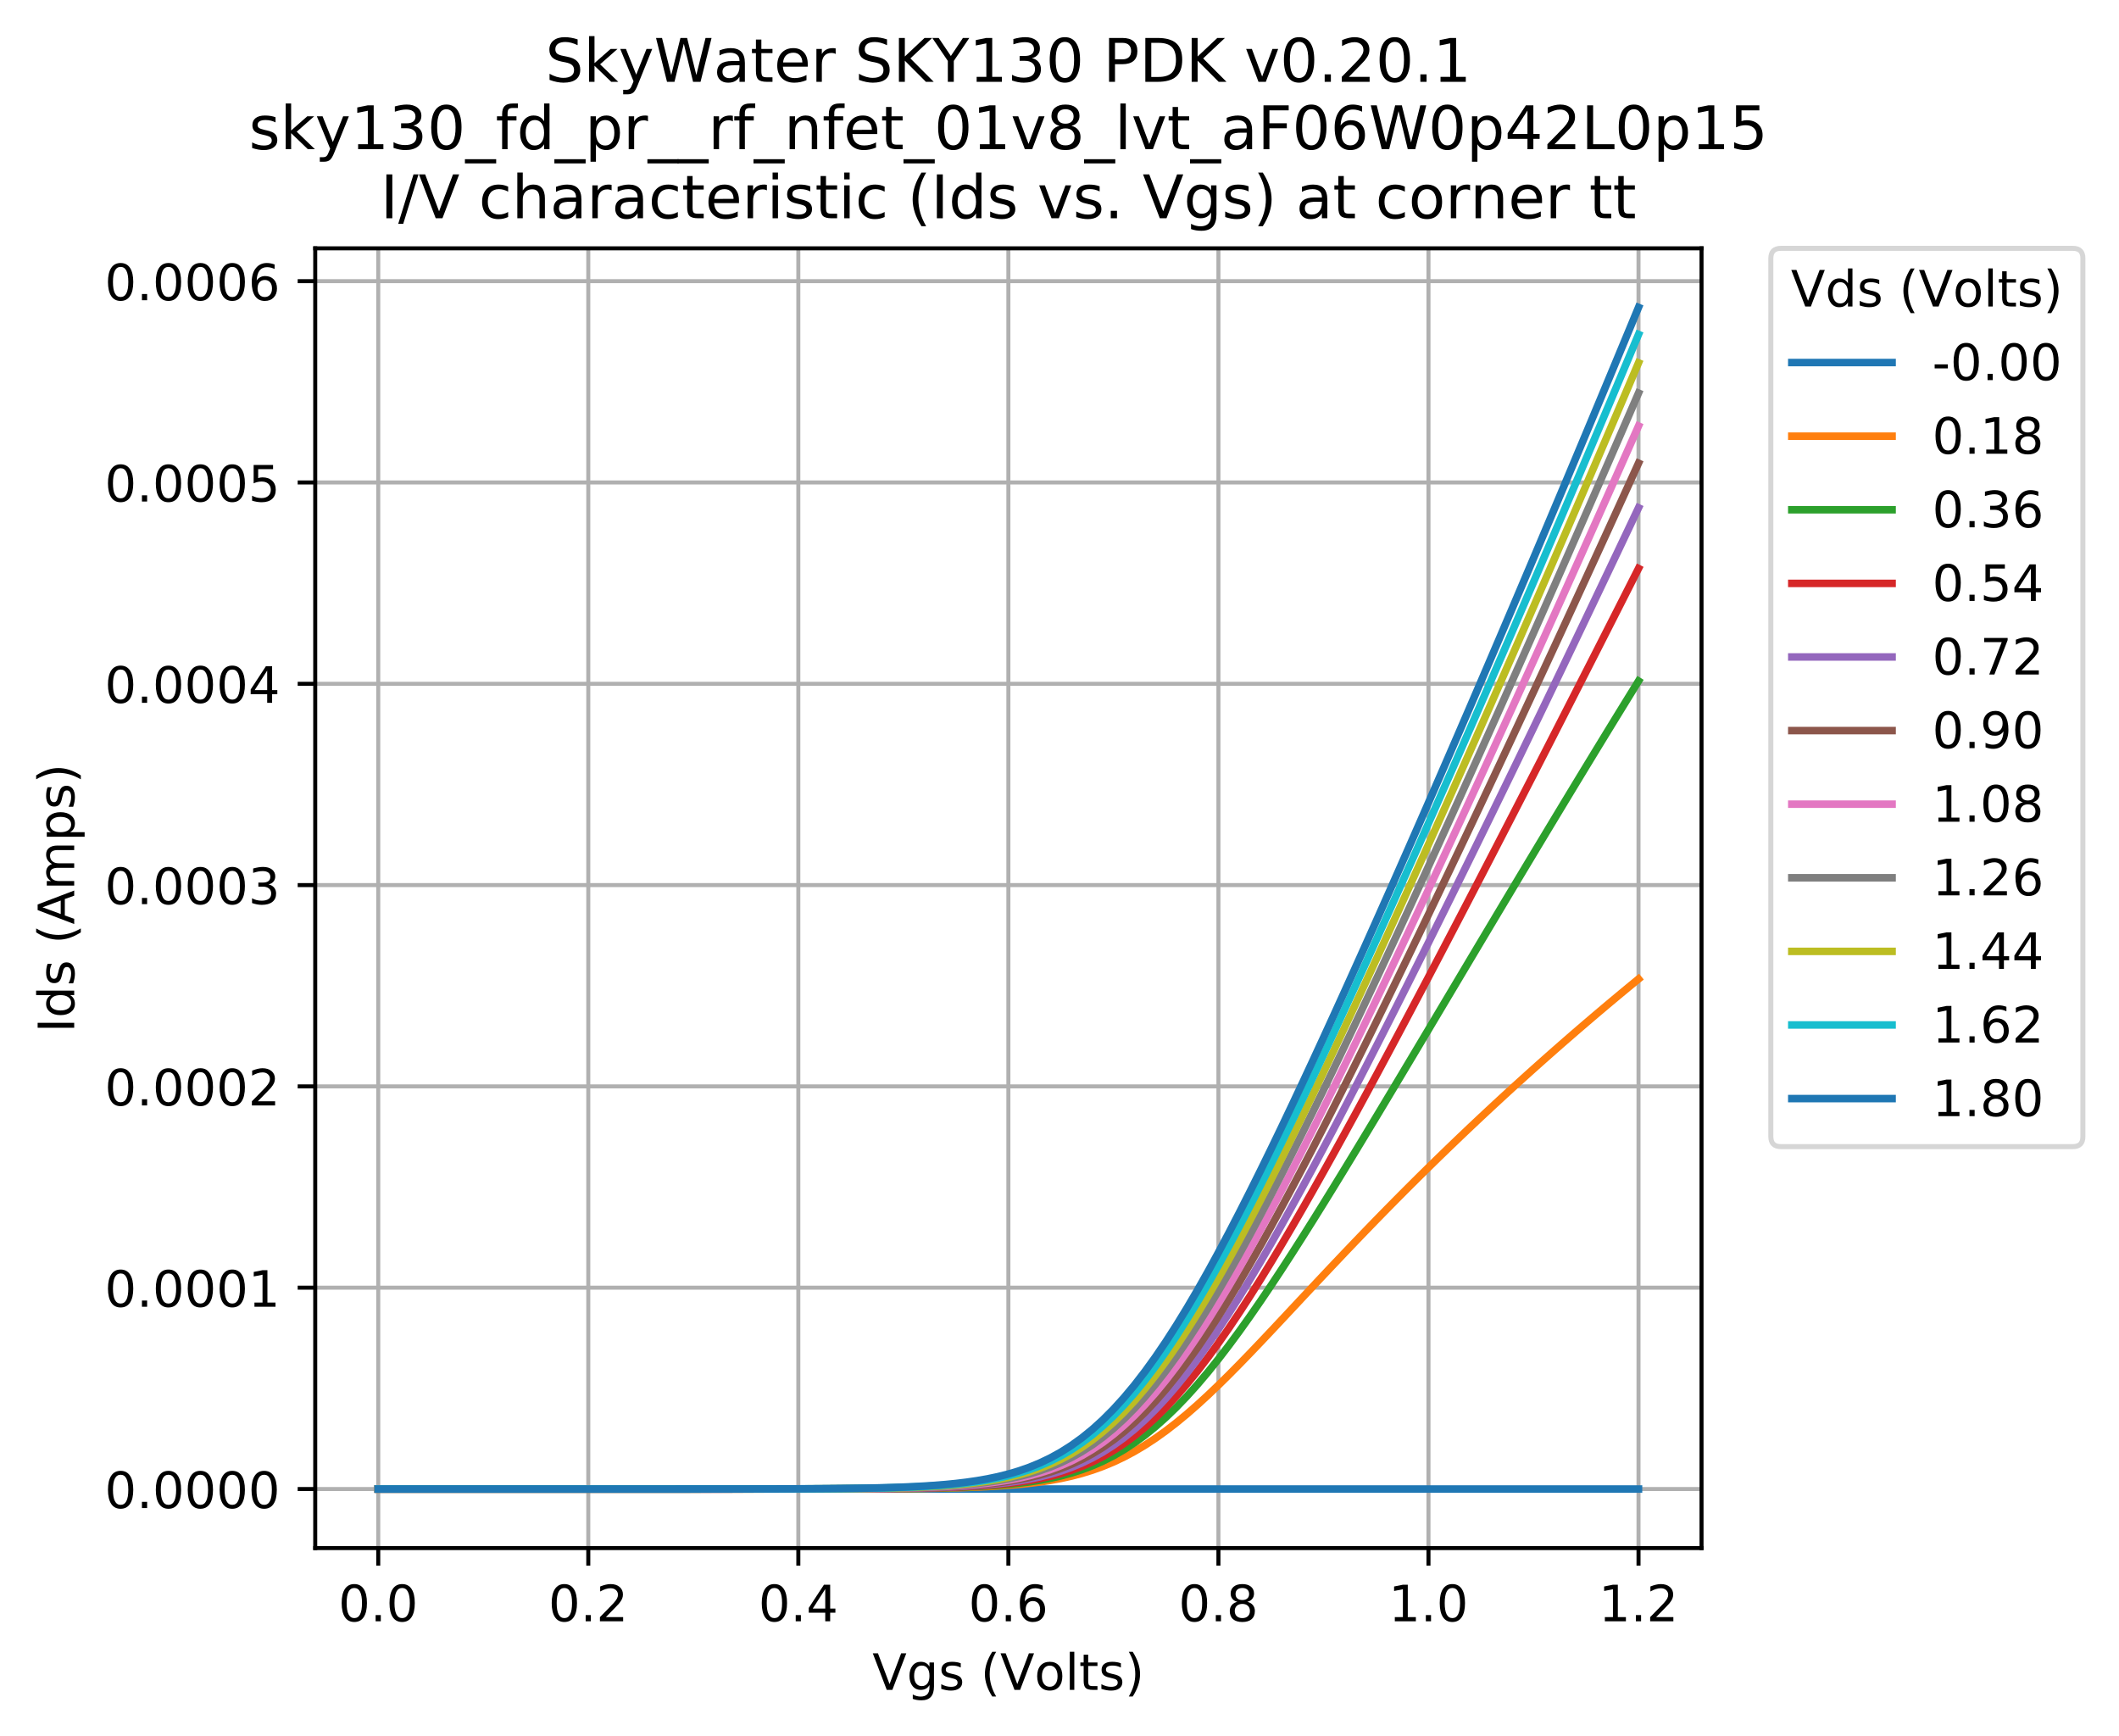 <svg xmlns="http://www.w3.org/2000/svg" xmlns:xlink="http://www.w3.org/1999/xlink" width="563.478" height="461.71" version="1.1" viewBox="0 0 422.609 346.283"><defs><style type="text/css">*{stroke-linecap:butt;stroke-linejoin:round}</style></defs><g id="figure_1"><g id="patch_1"><path d="M 0 346.283 L 422.609 346.283 L 422.609 0 L 0 0 z" style="fill:#fff"/></g><g id="axes_1"><g id="patch_2"><path d="M 62.869 308.727 L 339.349 308.727 L 339.349 49.527 L 62.869 49.527 z" style="fill:#fff"/></g><g id="matplotlib.axis_1"><g id="xtick_1"><g id="line2d_1"><path d="M 75.436 308.727 L 75.436 49.527" clip-path="url(#paee1fe3fa2)" style="fill:none;stroke:#b0b0b0;stroke-linecap:square;stroke-width:.8"/></g><g id="line2d_2"><defs><path id="m30fc041b45" d="M 0 0 L 0 3.5" style="stroke:#000;stroke-width:.8"/></defs><g><use style="stroke:#000;stroke-width:.8" x="75.436" y="308.727" xlink:href="#m30fc041b45"/></g></g><g id="text_1"><defs><path id="DejaVuSans-48" d="M 31.781 66.406 Q 24.172 66.406 20.328 58.906 Q 16.5 51.422 16.5 36.375 Q 16.5 21.391 20.328 13.891 Q 24.172 6.391 31.781 6.391 Q 39.453 6.391 43.281 13.891 Q 47.125 21.391 47.125 36.375 Q 47.125 51.422 43.281 58.906 Q 39.453 66.406 31.781 66.406 z M 31.781 74.219 Q 44.047 74.219 50.516 64.516 Q 56.984 54.828 56.984 36.375 Q 56.984 17.969 50.516 8.266 Q 44.047 -1.422 31.781 -1.422 Q 19.531 -1.422 13.062 8.266 Q 6.594 17.969 6.594 36.375 Q 6.594 54.828 13.062 64.516 Q 19.531 74.219 31.781 74.219 z"/><path id="DejaVuSans-46" d="M 10.688 12.406 L 21 12.406 L 21 0 L 10.688 0 z"/></defs><g transform="translate(67.484 323.325)scale(0.1 -0.1)"><use xlink:href="#DejaVuSans-48"/><use x="63.623" xlink:href="#DejaVuSans-46"/><use x="95.41" xlink:href="#DejaVuSans-48"/></g></g></g><g id="xtick_2"><g id="line2d_3"><path d="M 117.327 308.727 L 117.327 49.527" clip-path="url(#paee1fe3fa2)" style="fill:none;stroke:#b0b0b0;stroke-linecap:square;stroke-width:.8"/></g><g id="line2d_4"><g><use style="stroke:#000;stroke-width:.8" x="117.327" y="308.727" xlink:href="#m30fc041b45"/></g></g><g id="text_2"><defs><path id="DejaVuSans-50" d="M 19.188 8.297 L 53.609 8.297 L 53.609 0 L 7.328 0 L 7.328 8.297 Q 12.938 14.109 22.625 23.891 Q 32.328 33.688 34.812 36.531 Q 39.547 41.844 41.422 45.531 Q 43.312 49.219 43.312 52.781 Q 43.312 58.594 39.234 62.25 Q 35.156 65.922 28.609 65.922 Q 23.969 65.922 18.812 64.312 Q 13.672 62.703 7.812 59.422 L 7.812 69.391 Q 13.766 71.781 18.938 73 Q 24.125 74.219 28.422 74.219 Q 39.75 74.219 46.484 68.547 Q 53.219 62.891 53.219 53.422 Q 53.219 48.922 51.531 44.891 Q 49.859 40.875 45.406 35.406 Q 44.188 33.984 37.641 27.219 Q 31.109 20.453 19.188 8.297 z"/></defs><g transform="translate(109.375 323.325)scale(0.1 -0.1)"><use xlink:href="#DejaVuSans-48"/><use x="63.623" xlink:href="#DejaVuSans-46"/><use x="95.41" xlink:href="#DejaVuSans-50"/></g></g></g><g id="xtick_3"><g id="line2d_5"><path d="M 159.218 308.727 L 159.218 49.527" clip-path="url(#paee1fe3fa2)" style="fill:none;stroke:#b0b0b0;stroke-linecap:square;stroke-width:.8"/></g><g id="line2d_6"><g><use style="stroke:#000;stroke-width:.8" x="159.218" y="308.727" xlink:href="#m30fc041b45"/></g></g><g id="text_3"><defs><path id="DejaVuSans-52" d="M 37.797 64.312 L 12.891 25.391 L 37.797 25.391 z M 35.203 72.906 L 47.609 72.906 L 47.609 25.391 L 58.016 25.391 L 58.016 17.188 L 47.609 17.188 L 47.609 0 L 37.797 0 L 37.797 17.188 L 4.891 17.188 L 4.891 26.703 z"/></defs><g transform="translate(151.266 323.325)scale(0.1 -0.1)"><use xlink:href="#DejaVuSans-48"/><use x="63.623" xlink:href="#DejaVuSans-46"/><use x="95.41" xlink:href="#DejaVuSans-52"/></g></g></g><g id="xtick_4"><g id="line2d_7"><path d="M 201.109 308.727 L 201.109 49.527" clip-path="url(#paee1fe3fa2)" style="fill:none;stroke:#b0b0b0;stroke-linecap:square;stroke-width:.8"/></g><g id="line2d_8"><g><use style="stroke:#000;stroke-width:.8" x="201.109" y="308.727" xlink:href="#m30fc041b45"/></g></g><g id="text_4"><defs><path id="DejaVuSans-54" d="M 33.016 40.375 Q 26.375 40.375 22.484 35.828 Q 18.609 31.297 18.609 23.391 Q 18.609 15.531 22.484 10.953 Q 26.375 6.391 33.016 6.391 Q 39.656 6.391 43.531 10.953 Q 47.406 15.531 47.406 23.391 Q 47.406 31.297 43.531 35.828 Q 39.656 40.375 33.016 40.375 z M 52.594 71.297 L 52.594 62.312 Q 48.875 64.062 45.094 64.984 Q 41.312 65.922 37.594 65.922 Q 27.828 65.922 22.672 59.328 Q 17.531 52.734 16.797 39.406 Q 19.672 43.656 24.016 45.922 Q 28.375 48.188 33.594 48.188 Q 44.578 48.188 50.953 41.516 Q 57.328 34.859 57.328 23.391 Q 57.328 12.156 50.688 5.359 Q 44.047 -1.422 33.016 -1.422 Q 20.359 -1.422 13.672 8.266 Q 6.984 17.969 6.984 36.375 Q 6.984 53.656 15.188 63.938 Q 23.391 74.219 37.203 74.219 Q 40.922 74.219 44.703 73.484 Q 48.484 72.75 52.594 71.297 z"/></defs><g transform="translate(193.157 323.325)scale(0.1 -0.1)"><use xlink:href="#DejaVuSans-48"/><use x="63.623" xlink:href="#DejaVuSans-46"/><use x="95.41" xlink:href="#DejaVuSans-54"/></g></g></g><g id="xtick_5"><g id="line2d_9"><path d="M 243 308.727 L 243 49.527" clip-path="url(#paee1fe3fa2)" style="fill:none;stroke:#b0b0b0;stroke-linecap:square;stroke-width:.8"/></g><g id="line2d_10"><g><use style="stroke:#000;stroke-width:.8" x="243" y="308.727" xlink:href="#m30fc041b45"/></g></g><g id="text_5"><defs><path id="DejaVuSans-56" d="M 31.781 34.625 Q 24.75 34.625 20.719 30.859 Q 16.703 27.094 16.703 20.516 Q 16.703 13.922 20.719 10.156 Q 24.75 6.391 31.781 6.391 Q 38.812 6.391 42.859 10.172 Q 46.922 13.969 46.922 20.516 Q 46.922 27.094 42.891 30.859 Q 38.875 34.625 31.781 34.625 z M 21.922 38.812 Q 15.578 40.375 12.031 44.719 Q 8.5 49.078 8.5 55.328 Q 8.5 64.062 14.719 69.141 Q 20.953 74.219 31.781 74.219 Q 42.672 74.219 48.875 69.141 Q 55.078 64.062 55.078 55.328 Q 55.078 49.078 51.531 44.719 Q 48 40.375 41.703 38.812 Q 48.828 37.156 52.797 32.312 Q 56.781 27.484 56.781 20.516 Q 56.781 9.906 50.312 4.234 Q 43.844 -1.422 31.781 -1.422 Q 19.734 -1.422 13.25 4.234 Q 6.781 9.906 6.781 20.516 Q 6.781 27.484 10.781 32.312 Q 14.797 37.156 21.922 38.812 z M 18.312 54.391 Q 18.312 48.734 21.844 45.562 Q 25.391 42.391 31.781 42.391 Q 38.141 42.391 41.719 45.562 Q 45.312 48.734 45.312 54.391 Q 45.312 60.062 41.719 63.234 Q 38.141 66.406 31.781 66.406 Q 25.391 66.406 21.844 63.234 Q 18.312 60.062 18.312 54.391 z"/></defs><g transform="translate(235.048 323.325)scale(0.1 -0.1)"><use xlink:href="#DejaVuSans-48"/><use x="63.623" xlink:href="#DejaVuSans-46"/><use x="95.41" xlink:href="#DejaVuSans-56"/></g></g></g><g id="xtick_6"><g id="line2d_11"><path d="M 284.891 308.727 L 284.891 49.527" clip-path="url(#paee1fe3fa2)" style="fill:none;stroke:#b0b0b0;stroke-linecap:square;stroke-width:.8"/></g><g id="line2d_12"><g><use style="stroke:#000;stroke-width:.8" x="284.891" y="308.727" xlink:href="#m30fc041b45"/></g></g><g id="text_6"><defs><path id="DejaVuSans-49" d="M 12.406 8.297 L 28.516 8.297 L 28.516 63.922 L 10.984 60.406 L 10.984 69.391 L 28.422 72.906 L 38.281 72.906 L 38.281 8.297 L 54.391 8.297 L 54.391 0 L 12.406 0 z"/></defs><g transform="translate(276.939 323.325)scale(0.1 -0.1)"><use xlink:href="#DejaVuSans-49"/><use x="63.623" xlink:href="#DejaVuSans-46"/><use x="95.41" xlink:href="#DejaVuSans-48"/></g></g></g><g id="xtick_7"><g id="line2d_13"><path d="M 326.781 308.727 L 326.781 49.527" clip-path="url(#paee1fe3fa2)" style="fill:none;stroke:#b0b0b0;stroke-linecap:square;stroke-width:.8"/></g><g id="line2d_14"><g><use style="stroke:#000;stroke-width:.8" x="326.781" y="308.727" xlink:href="#m30fc041b45"/></g></g><g id="text_7"><g transform="translate(318.83 323.325)scale(0.1 -0.1)"><use xlink:href="#DejaVuSans-49"/><use x="63.623" xlink:href="#DejaVuSans-46"/><use x="95.41" xlink:href="#DejaVuSans-50"/></g></g></g><g id="text_8"><defs><path id="DejaVuSans-86" d="M 28.609 0 L 0.781 72.906 L 11.078 72.906 L 34.188 11.531 L 57.328 72.906 L 67.578 72.906 L 39.797 0 z"/><path id="DejaVuSans-103" d="M 45.406 27.984 Q 45.406 37.75 41.375 43.109 Q 37.359 48.484 30.078 48.484 Q 22.859 48.484 18.828 43.109 Q 14.797 37.75 14.797 27.984 Q 14.797 18.266 18.828 12.891 Q 22.859 7.516 30.078 7.516 Q 37.359 7.516 41.375 12.891 Q 45.406 18.266 45.406 27.984 z M 54.391 6.781 Q 54.391 -7.172 48.188 -13.984 Q 42 -20.797 29.203 -20.797 Q 24.469 -20.797 20.266 -20.094 Q 16.062 -19.391 12.109 -17.922 L 12.109 -9.188 Q 16.062 -11.328 19.922 -12.344 Q 23.781 -13.375 27.781 -13.375 Q 36.625 -13.375 41.016 -8.766 Q 45.406 -4.156 45.406 5.172 L 45.406 9.625 Q 42.625 4.781 38.281 2.391 Q 33.938 0 27.875 0 Q 17.828 0 11.672 7.656 Q 5.516 15.328 5.516 27.984 Q 5.516 40.672 11.672 48.328 Q 17.828 56 27.875 56 Q 33.938 56 38.281 53.609 Q 42.625 51.219 45.406 46.391 L 45.406 54.688 L 54.391 54.688 z"/><path id="DejaVuSans-115" d="M 44.281 53.078 L 44.281 44.578 Q 40.484 46.531 36.375 47.5 Q 32.281 48.484 27.875 48.484 Q 21.188 48.484 17.844 46.438 Q 14.5 44.391 14.5 40.281 Q 14.5 37.156 16.891 35.375 Q 19.281 33.594 26.516 31.984 L 29.594 31.297 Q 39.156 29.25 43.188 25.516 Q 47.219 21.781 47.219 15.094 Q 47.219 7.469 41.188 3.016 Q 35.156 -1.422 24.609 -1.422 Q 20.219 -1.422 15.453 -0.562 Q 10.688 0.297 5.422 2 L 5.422 11.281 Q 10.406 8.688 15.234 7.391 Q 20.062 6.109 24.812 6.109 Q 31.156 6.109 34.562 8.281 Q 37.984 10.453 37.984 14.406 Q 37.984 18.062 35.516 20.016 Q 33.062 21.969 24.703 23.781 L 21.578 24.516 Q 13.234 26.266 9.516 29.906 Q 5.812 33.547 5.812 39.891 Q 5.812 47.609 11.281 51.797 Q 16.75 56 26.812 56 Q 31.781 56 36.172 55.266 Q 40.578 54.547 44.281 53.078 z"/><path id="DejaVuSans-32"/><path id="DejaVuSans-40" d="M 31 75.875 Q 24.469 64.656 21.281 53.656 Q 18.109 42.672 18.109 31.391 Q 18.109 20.125 21.312 9.062 Q 24.516 -2 31 -13.188 L 23.188 -13.188 Q 15.875 -1.703 12.234 9.375 Q 8.594 20.453 8.594 31.391 Q 8.594 42.281 12.203 53.312 Q 15.828 64.359 23.188 75.875 z"/><path id="DejaVuSans-111" d="M 30.609 48.391 Q 23.391 48.391 19.188 42.75 Q 14.984 37.109 14.984 27.297 Q 14.984 17.484 19.156 11.844 Q 23.344 6.203 30.609 6.203 Q 37.797 6.203 41.984 11.859 Q 46.188 17.531 46.188 27.297 Q 46.188 37.016 41.984 42.703 Q 37.797 48.391 30.609 48.391 z M 30.609 56 Q 42.328 56 49.016 48.375 Q 55.719 40.766 55.719 27.297 Q 55.719 13.875 49.016 6.219 Q 42.328 -1.422 30.609 -1.422 Q 18.844 -1.422 12.172 6.219 Q 5.516 13.875 5.516 27.297 Q 5.516 40.766 12.172 48.375 Q 18.844 56 30.609 56 z"/><path id="DejaVuSans-108" d="M 9.422 75.984 L 18.406 75.984 L 18.406 0 L 9.422 0 z"/><path id="DejaVuSans-116" d="M 18.312 70.219 L 18.312 54.688 L 36.812 54.688 L 36.812 47.703 L 18.312 47.703 L 18.312 18.016 Q 18.312 11.328 20.141 9.422 Q 21.969 7.516 27.594 7.516 L 36.812 7.516 L 36.812 0 L 27.594 0 Q 17.188 0 13.234 3.875 Q 9.281 7.766 9.281 18.016 L 9.281 47.703 L 2.688 47.703 L 2.688 54.688 L 9.281 54.688 L 9.281 70.219 z"/><path id="DejaVuSans-41" d="M 8.016 75.875 L 15.828 75.875 Q 23.141 64.359 26.781 53.312 Q 30.422 42.281 30.422 31.391 Q 30.422 20.453 26.781 9.375 Q 23.141 -1.703 15.828 -13.188 L 8.016 -13.188 Q 14.5 -2 17.703 9.062 Q 20.906 20.125 20.906 31.391 Q 20.906 42.672 17.703 53.656 Q 14.5 64.656 8.016 75.875 z"/></defs><g transform="translate(173.991 337.003)scale(0.1 -0.1)"><use xlink:href="#DejaVuSans-86"/><use x="68.408" xlink:href="#DejaVuSans-103"/><use x="131.885" xlink:href="#DejaVuSans-115"/><use x="183.984" xlink:href="#DejaVuSans-32"/><use x="215.771" xlink:href="#DejaVuSans-40"/><use x="254.785" xlink:href="#DejaVuSans-86"/><use x="323.084" xlink:href="#DejaVuSans-111"/><use x="384.266" xlink:href="#DejaVuSans-108"/><use x="412.049" xlink:href="#DejaVuSans-116"/><use x="451.258" xlink:href="#DejaVuSans-115"/><use x="503.357" xlink:href="#DejaVuSans-41"/></g></g></g><g id="matplotlib.axis_2"><g id="ytick_1"><g id="line2d_15"><path d="M 62.869 296.945 L 339.349 296.945" clip-path="url(#paee1fe3fa2)" style="fill:none;stroke:#b0b0b0;stroke-linecap:square;stroke-width:.8"/></g><g id="line2d_16"><defs><path id="m3902f58e05" d="M 0 0 L -3.5 0" style="stroke:#000;stroke-width:.8"/></defs><g><use style="stroke:#000;stroke-width:.8" x="62.869" y="296.945" xlink:href="#m3902f58e05"/></g></g><g id="text_9"><g transform="translate(20.878 300.744)scale(0.1 -0.1)"><use xlink:href="#DejaVuSans-48"/><use x="63.623" xlink:href="#DejaVuSans-46"/><use x="95.41" xlink:href="#DejaVuSans-48"/><use x="159.033" xlink:href="#DejaVuSans-48"/><use x="222.656" xlink:href="#DejaVuSans-48"/><use x="286.279" xlink:href="#DejaVuSans-48"/></g></g></g><g id="ytick_2"><g id="line2d_17"><path d="M 62.869 256.799 L 339.349 256.799" clip-path="url(#paee1fe3fa2)" style="fill:none;stroke:#b0b0b0;stroke-linecap:square;stroke-width:.8"/></g><g id="line2d_18"><g><use style="stroke:#000;stroke-width:.8" x="62.869" y="256.799" xlink:href="#m3902f58e05"/></g></g><g id="text_10"><g transform="translate(20.878 260.599)scale(0.1 -0.1)"><use xlink:href="#DejaVuSans-48"/><use x="63.623" xlink:href="#DejaVuSans-46"/><use x="95.41" xlink:href="#DejaVuSans-48"/><use x="159.033" xlink:href="#DejaVuSans-48"/><use x="222.656" xlink:href="#DejaVuSans-48"/><use x="286.279" xlink:href="#DejaVuSans-49"/></g></g></g><g id="ytick_3"><g id="line2d_19"><path d="M 62.869 216.654 L 339.349 216.654" clip-path="url(#paee1fe3fa2)" style="fill:none;stroke:#b0b0b0;stroke-linecap:square;stroke-width:.8"/></g><g id="line2d_20"><g><use style="stroke:#000;stroke-width:.8" x="62.869" y="216.654" xlink:href="#m3902f58e05"/></g></g><g id="text_11"><g transform="translate(20.878 220.453)scale(0.1 -0.1)"><use xlink:href="#DejaVuSans-48"/><use x="63.623" xlink:href="#DejaVuSans-46"/><use x="95.41" xlink:href="#DejaVuSans-48"/><use x="159.033" xlink:href="#DejaVuSans-48"/><use x="222.656" xlink:href="#DejaVuSans-48"/><use x="286.279" xlink:href="#DejaVuSans-50"/></g></g></g><g id="ytick_4"><g id="line2d_21"><path d="M 62.869 176.508 L 339.349 176.508" clip-path="url(#paee1fe3fa2)" style="fill:none;stroke:#b0b0b0;stroke-linecap:square;stroke-width:.8"/></g><g id="line2d_22"><g><use style="stroke:#000;stroke-width:.8" x="62.869" y="176.508" xlink:href="#m3902f58e05"/></g></g><g id="text_12"><defs><path id="DejaVuSans-51" d="M 40.578 39.312 Q 47.656 37.797 51.625 33 Q 55.609 28.219 55.609 21.188 Q 55.609 10.406 48.188 4.484 Q 40.766 -1.422 27.094 -1.422 Q 22.516 -1.422 17.656 -0.516 Q 12.797 0.391 7.625 2.203 L 7.625 11.719 Q 11.719 9.328 16.594 8.109 Q 21.484 6.891 26.812 6.891 Q 36.078 6.891 40.938 10.547 Q 45.797 14.203 45.797 21.188 Q 45.797 27.641 41.281 31.266 Q 36.766 34.906 28.719 34.906 L 20.219 34.906 L 20.219 43.016 L 29.109 43.016 Q 36.375 43.016 40.234 45.922 Q 44.094 48.828 44.094 54.297 Q 44.094 59.906 40.109 62.906 Q 36.141 65.922 28.719 65.922 Q 24.656 65.922 20.016 65.031 Q 15.375 64.156 9.812 62.312 L 9.812 71.094 Q 15.438 72.656 20.344 73.438 Q 25.25 74.219 29.594 74.219 Q 40.828 74.219 47.359 69.109 Q 53.906 64.016 53.906 55.328 Q 53.906 49.266 50.438 45.094 Q 46.969 40.922 40.578 39.312 z"/></defs><g transform="translate(20.878 180.308)scale(0.1 -0.1)"><use xlink:href="#DejaVuSans-48"/><use x="63.623" xlink:href="#DejaVuSans-46"/><use x="95.41" xlink:href="#DejaVuSans-48"/><use x="159.033" xlink:href="#DejaVuSans-48"/><use x="222.656" xlink:href="#DejaVuSans-48"/><use x="286.279" xlink:href="#DejaVuSans-51"/></g></g></g><g id="ytick_5"><g id="line2d_23"><path d="M 62.869 136.363 L 339.349 136.363" clip-path="url(#paee1fe3fa2)" style="fill:none;stroke:#b0b0b0;stroke-linecap:square;stroke-width:.8"/></g><g id="line2d_24"><g><use style="stroke:#000;stroke-width:.8" x="62.869" y="136.363" xlink:href="#m3902f58e05"/></g></g><g id="text_13"><g transform="translate(20.878 140.162)scale(0.1 -0.1)"><use xlink:href="#DejaVuSans-48"/><use x="63.623" xlink:href="#DejaVuSans-46"/><use x="95.41" xlink:href="#DejaVuSans-48"/><use x="159.033" xlink:href="#DejaVuSans-48"/><use x="222.656" xlink:href="#DejaVuSans-48"/><use x="286.279" xlink:href="#DejaVuSans-52"/></g></g></g><g id="ytick_6"><g id="line2d_25"><path d="M 62.869 96.217 L 339.349 96.217" clip-path="url(#paee1fe3fa2)" style="fill:none;stroke:#b0b0b0;stroke-linecap:square;stroke-width:.8"/></g><g id="line2d_26"><g><use style="stroke:#000;stroke-width:.8" x="62.869" y="96.217" xlink:href="#m3902f58e05"/></g></g><g id="text_14"><defs><path id="DejaVuSans-53" d="M 10.797 72.906 L 49.516 72.906 L 49.516 64.594 L 19.828 64.594 L 19.828 46.734 Q 21.969 47.469 24.109 47.828 Q 26.266 48.188 28.422 48.188 Q 40.625 48.188 47.75 41.5 Q 54.891 34.812 54.891 23.391 Q 54.891 11.625 47.562 5.094 Q 40.234 -1.422 26.906 -1.422 Q 22.312 -1.422 17.547 -0.641 Q 12.797 0.141 7.719 1.703 L 7.719 11.625 Q 12.109 9.234 16.797 8.062 Q 21.484 6.891 26.703 6.891 Q 35.156 6.891 40.078 11.328 Q 45.016 15.766 45.016 23.391 Q 45.016 31 40.078 35.438 Q 35.156 39.891 26.703 39.891 Q 22.75 39.891 18.812 39.016 Q 14.891 38.141 10.797 36.281 z"/></defs><g transform="translate(20.878 100.017)scale(0.1 -0.1)"><use xlink:href="#DejaVuSans-48"/><use x="63.623" xlink:href="#DejaVuSans-46"/><use x="95.41" xlink:href="#DejaVuSans-48"/><use x="159.033" xlink:href="#DejaVuSans-48"/><use x="222.656" xlink:href="#DejaVuSans-48"/><use x="286.279" xlink:href="#DejaVuSans-53"/></g></g></g><g id="ytick_7"><g id="line2d_27"><path d="M 62.869 56.072 L 339.349 56.072" clip-path="url(#paee1fe3fa2)" style="fill:none;stroke:#b0b0b0;stroke-linecap:square;stroke-width:.8"/></g><g id="line2d_28"><g><use style="stroke:#000;stroke-width:.8" x="62.869" y="56.072" xlink:href="#m3902f58e05"/></g></g><g id="text_15"><g transform="translate(20.878 59.871)scale(0.1 -0.1)"><use xlink:href="#DejaVuSans-48"/><use x="63.623" xlink:href="#DejaVuSans-46"/><use x="95.41" xlink:href="#DejaVuSans-48"/><use x="159.033" xlink:href="#DejaVuSans-48"/><use x="222.656" xlink:href="#DejaVuSans-48"/><use x="286.279" xlink:href="#DejaVuSans-54"/></g></g></g><g id="text_16"><defs><path id="DejaVuSans-73" d="M 9.812 72.906 L 19.672 72.906 L 19.672 0 L 9.812 0 z"/><path id="DejaVuSans-100" d="M 45.406 46.391 L 45.406 75.984 L 54.391 75.984 L 54.391 0 L 45.406 0 L 45.406 8.203 Q 42.578 3.328 38.25 0.953 Q 33.938 -1.422 27.875 -1.422 Q 17.969 -1.422 11.734 6.484 Q 5.516 14.406 5.516 27.297 Q 5.516 40.188 11.734 48.094 Q 17.969 56 27.875 56 Q 33.938 56 38.25 53.625 Q 42.578 51.266 45.406 46.391 z M 14.797 27.297 Q 14.797 17.391 18.875 11.75 Q 22.953 6.109 30.078 6.109 Q 37.203 6.109 41.297 11.75 Q 45.406 17.391 45.406 27.297 Q 45.406 37.203 41.297 42.844 Q 37.203 48.484 30.078 48.484 Q 22.953 48.484 18.875 42.844 Q 14.797 37.203 14.797 27.297 z"/><path id="DejaVuSans-65" d="M 34.188 63.188 L 20.797 26.906 L 47.609 26.906 z M 28.609 72.906 L 39.797 72.906 L 67.578 0 L 57.328 0 L 50.688 18.703 L 17.828 18.703 L 11.188 0 L 0.781 0 z"/><path id="DejaVuSans-109" d="M 52 44.188 Q 55.375 50.25 60.062 53.125 Q 64.75 56 71.094 56 Q 79.641 56 84.281 50.016 Q 88.922 44.047 88.922 33.016 L 88.922 0 L 79.891 0 L 79.891 32.719 Q 79.891 40.578 77.094 44.375 Q 74.312 48.188 68.609 48.188 Q 61.625 48.188 57.562 43.547 Q 53.516 38.922 53.516 30.906 L 53.516 0 L 44.484 0 L 44.484 32.719 Q 44.484 40.625 41.703 44.406 Q 38.922 48.188 33.109 48.188 Q 26.219 48.188 22.156 43.531 Q 18.109 38.875 18.109 30.906 L 18.109 0 L 9.078 0 L 9.078 54.688 L 18.109 54.688 L 18.109 46.188 Q 21.188 51.219 25.484 53.609 Q 29.781 56 35.688 56 Q 41.656 56 45.828 52.969 Q 50 49.953 52 44.188 z"/><path id="DejaVuSans-112" d="M 18.109 8.203 L 18.109 -20.797 L 9.078 -20.797 L 9.078 54.688 L 18.109 54.688 L 18.109 46.391 Q 20.953 51.266 25.266 53.625 Q 29.594 56 35.594 56 Q 45.562 56 51.781 48.094 Q 58.016 40.188 58.016 27.297 Q 58.016 14.406 51.781 6.484 Q 45.562 -1.422 35.594 -1.422 Q 29.594 -1.422 25.266 0.953 Q 20.953 3.328 18.109 8.203 z M 48.688 27.297 Q 48.688 37.203 44.609 42.844 Q 40.531 48.484 33.406 48.484 Q 26.266 48.484 22.188 42.844 Q 18.109 37.203 18.109 27.297 Q 18.109 17.391 22.188 11.75 Q 26.266 6.109 33.406 6.109 Q 40.531 6.109 44.609 11.75 Q 48.688 17.391 48.688 27.297 z"/></defs><g transform="translate(14.798 205.941)rotate(-90)scale(0.1 -0.1)"><use xlink:href="#DejaVuSans-73"/><use x="29.492" xlink:href="#DejaVuSans-100"/><use x="92.969" xlink:href="#DejaVuSans-115"/><use x="145.068" xlink:href="#DejaVuSans-32"/><use x="176.855" xlink:href="#DejaVuSans-40"/><use x="215.869" xlink:href="#DejaVuSans-65"/><use x="284.277" xlink:href="#DejaVuSans-109"/><use x="381.689" xlink:href="#DejaVuSans-112"/><use x="445.166" xlink:href="#DejaVuSans-115"/><use x="497.266" xlink:href="#DejaVuSans-41"/></g></g></g><g id="line2d_29"><path d="M 75.436 296.945 L 77.531 296.945 L 79.625 296.945 L 81.72 296.945 L 83.814 296.945 L 85.909 296.945 L 88.003 296.945 L 90.098 296.945 L 92.192 296.945 L 94.287 296.945 L 96.381 296.945 L 98.476 296.945 L 100.571 296.945 L 102.665 296.945 L 104.76 296.945 L 106.854 296.945 L 108.949 296.945 L 111.043 296.945 L 113.138 296.945 L 115.232 296.945 L 117.327 296.945 L 119.421 296.945 L 121.516 296.945 L 123.611 296.945 L 125.705 296.945 L 127.8 296.945 L 129.894 296.945 L 131.989 296.945 L 134.083 296.945 L 136.178 296.945 L 138.272 296.945 L 140.367 296.945 L 142.461 296.945 L 144.556 296.945 L 146.651 296.945 L 148.745 296.945 L 150.84 296.945 L 152.934 296.945 L 155.029 296.945 L 157.123 296.945 L 159.218 296.945 L 161.312 296.945 L 163.407 296.945 L 165.501 296.945 L 167.596 296.945 L 169.691 296.945 L 171.785 296.945 L 173.88 296.945 L 175.974 296.945 L 178.069 296.945 L 180.163 296.945 L 182.258 296.945 L 184.352 296.945 L 186.447 296.945 L 188.541 296.945 L 190.636 296.945 L 192.731 296.945 L 194.825 296.945 L 196.92 296.945 L 199.014 296.945 L 201.109 296.945 L 203.203 296.945 L 205.298 296.945 L 207.392 296.945 L 209.487 296.945 L 211.581 296.945 L 213.676 296.945 L 215.771 296.945 L 217.865 296.945 L 219.96 296.945 L 222.054 296.945 L 224.149 296.945 L 226.243 296.945 L 228.338 296.945 L 230.432 296.945 L 232.527 296.945 L 234.621 296.945 L 236.716 296.945 L 238.811 296.945 L 240.905 296.945 L 243 296.945 L 245.094 296.945 L 247.189 296.945 L 249.283 296.945 L 251.378 296.945 L 253.472 296.945 L 255.567 296.945 L 257.661 296.945 L 259.756 296.945 L 261.851 296.945 L 263.945 296.945 L 266.04 296.945 L 268.134 296.945 L 270.229 296.945 L 272.323 296.945 L 274.418 296.945 L 276.512 296.945 L 278.607 296.945 L 280.701 296.945 L 282.796 296.945 L 284.891 296.945 L 286.985 296.945 L 289.08 296.945 L 291.174 296.945 L 293.269 296.945 L 295.363 296.945 L 297.458 296.945 L 299.552 296.945 L 301.647 296.945 L 303.741 296.945 L 305.836 296.945 L 307.931 296.945 L 310.025 296.945 L 312.12 296.945 L 314.214 296.945 L 316.309 296.945 L 318.403 296.945 L 320.498 296.945 L 322.592 296.945 L 324.687 296.945 L 326.781 296.945" clip-path="url(#paee1fe3fa2)" style="fill:none;stroke:#1f77b4;stroke-linecap:square;stroke-width:1.5"/></g><g id="line2d_30"><path d="M 75.436 296.945 L 77.531 296.945 L 79.625 296.945 L 81.72 296.945 L 83.814 296.945 L 85.909 296.945 L 88.003 296.945 L 90.098 296.945 L 92.192 296.945 L 94.287 296.945 L 96.381 296.945 L 98.476 296.945 L 100.571 296.945 L 102.665 296.945 L 104.76 296.945 L 106.854 296.945 L 108.949 296.945 L 111.043 296.945 L 113.138 296.945 L 115.232 296.945 L 117.327 296.945 L 119.421 296.945 L 121.516 296.945 L 123.611 296.945 L 125.705 296.945 L 127.8 296.945 L 129.894 296.945 L 131.989 296.944 L 134.083 296.944 L 136.178 296.944 L 138.272 296.944 L 140.367 296.944 L 142.461 296.944 L 144.556 296.943 L 146.651 296.943 L 148.745 296.943 L 150.84 296.942 L 152.934 296.941 L 155.029 296.94 L 157.123 296.939 L 159.218 296.937 L 161.312 296.935 L 163.407 296.932 L 165.501 296.929 L 167.596 296.925 L 169.691 296.92 L 171.785 296.913 L 173.88 296.905 L 175.974 296.894 L 178.069 296.881 L 180.163 296.865 L 182.258 296.844 L 184.352 296.819 L 186.447 296.787 L 188.541 296.747 L 190.636 296.698 L 192.731 296.637 L 194.825 296.561 L 196.92 296.467 L 199.014 296.351 L 201.109 296.208 L 203.203 296.031 L 205.298 295.815 L 207.392 295.551 L 209.487 295.231 L 211.581 294.845 L 213.676 294.383 L 215.771 293.834 L 217.865 293.187 L 219.96 292.434 L 222.054 291.565 L 224.149 290.575 L 226.243 289.457 L 228.338 288.211 L 230.432 286.836 L 232.527 285.336 L 234.621 283.716 L 236.716 281.986 L 238.811 280.155 L 240.905 278.233 L 243 276.234 L 245.094 274.169 L 247.189 272.05 L 249.283 269.889 L 251.378 267.696 L 253.472 265.479 L 255.567 263.248 L 257.661 261.009 L 259.756 258.768 L 261.851 256.53 L 263.945 254.299 L 266.04 252.079 L 268.134 249.871 L 270.229 247.678 L 272.323 245.501 L 274.418 243.341 L 276.512 241.199 L 278.607 239.076 L 280.701 236.972 L 282.796 234.887 L 284.891 232.82 L 286.985 230.773 L 289.08 228.745 L 291.174 226.736 L 293.269 224.745 L 295.363 222.772 L 297.458 220.817 L 299.552 218.881 L 301.647 216.961 L 303.741 215.06 L 305.836 213.175 L 307.931 211.307 L 310.025 209.457 L 312.12 207.622 L 314.214 205.805 L 316.309 204.004 L 318.403 202.219 L 320.498 200.45 L 322.592 198.698 L 324.687 196.961 L 326.781 195.241" clip-path="url(#paee1fe3fa2)" style="fill:none;stroke:#ff7f0e;stroke-linecap:square;stroke-width:1.5"/></g><g id="line2d_31"><path d="M 75.436 296.945 L 77.531 296.945 L 79.625 296.945 L 81.72 296.945 L 83.814 296.945 L 85.909 296.945 L 88.003 296.945 L 90.098 296.945 L 92.192 296.945 L 94.287 296.945 L 96.381 296.945 L 98.476 296.945 L 100.571 296.945 L 102.665 296.945 L 104.76 296.945 L 106.854 296.945 L 108.949 296.945 L 111.043 296.945 L 113.138 296.945 L 115.232 296.945 L 117.327 296.945 L 119.421 296.945 L 121.516 296.945 L 123.611 296.945 L 125.705 296.945 L 127.8 296.945 L 129.894 296.944 L 131.989 296.944 L 134.083 296.944 L 136.178 296.944 L 138.272 296.944 L 140.367 296.944 L 142.461 296.943 L 144.556 296.943 L 146.651 296.942 L 148.745 296.942 L 150.84 296.941 L 152.934 296.94 L 155.029 296.939 L 157.123 296.937 L 159.218 296.935 L 161.312 296.932 L 163.407 296.929 L 165.501 296.925 L 167.596 296.919 L 169.691 296.913 L 171.785 296.904 L 173.88 296.894 L 175.974 296.88 L 178.069 296.864 L 180.163 296.843 L 182.258 296.817 L 184.352 296.784 L 186.447 296.744 L 188.541 296.694 L 190.636 296.632 L 192.731 296.555 L 194.825 296.46 L 196.92 296.343 L 199.014 296.198 L 201.109 296.019 L 203.203 295.8 L 205.298 295.532 L 207.392 295.207 L 209.487 294.812 L 211.581 294.337 L 213.676 293.77 L 215.771 293.098 L 217.865 292.307 L 219.96 291.387 L 222.054 290.326 L 224.149 289.114 L 226.243 287.744 L 228.338 286.212 L 230.432 284.514 L 232.527 282.65 L 234.621 280.624 L 236.716 278.441 L 238.811 276.108 L 240.905 273.632 L 243 271.025 L 245.094 268.297 L 247.189 265.459 L 249.283 262.522 L 251.378 259.497 L 253.472 256.394 L 255.567 253.222 L 257.661 249.992 L 259.756 246.71 L 261.851 243.384 L 263.945 240.021 L 266.04 236.627 L 268.134 233.206 L 270.229 229.764 L 272.323 226.303 L 274.418 222.828 L 276.512 219.34 L 278.607 215.844 L 280.701 212.34 L 282.796 208.83 L 284.891 205.317 L 286.985 201.802 L 289.08 198.285 L 291.174 194.769 L 293.269 191.253 L 295.363 187.74 L 297.458 184.23 L 299.552 180.723 L 301.647 177.221 L 303.741 173.724 L 305.836 170.234 L 307.931 166.75 L 310.025 163.273 L 312.12 159.805 L 314.214 156.346 L 316.309 152.897 L 318.403 149.458 L 320.498 146.03 L 322.592 142.614 L 324.687 139.21 L 326.781 135.82" clip-path="url(#paee1fe3fa2)" style="fill:none;stroke:#2ca02c;stroke-linecap:square;stroke-width:1.5"/></g><g id="line2d_32"><path d="M 75.436 296.945 L 77.531 296.945 L 79.625 296.945 L 81.72 296.945 L 83.814 296.945 L 85.909 296.945 L 88.003 296.945 L 90.098 296.945 L 92.192 296.945 L 94.287 296.945 L 96.381 296.945 L 98.476 296.945 L 100.571 296.945 L 102.665 296.945 L 104.76 296.945 L 106.854 296.945 L 108.949 296.945 L 111.043 296.945 L 113.138 296.945 L 115.232 296.945 L 117.327 296.945 L 119.421 296.945 L 121.516 296.945 L 123.611 296.945 L 125.705 296.945 L 127.8 296.944 L 129.894 296.944 L 131.989 296.944 L 134.083 296.944 L 136.178 296.944 L 138.272 296.944 L 140.367 296.943 L 142.461 296.943 L 144.556 296.943 L 146.651 296.942 L 148.745 296.941 L 150.84 296.94 L 152.934 296.939 L 155.029 296.937 L 157.123 296.935 L 159.218 296.933 L 161.312 296.929 L 163.407 296.925 L 165.501 296.92 L 167.596 296.914 L 169.691 296.905 L 171.785 296.895 L 173.88 296.882 L 175.974 296.866 L 178.069 296.845 L 180.163 296.82 L 182.258 296.788 L 184.352 296.749 L 186.447 296.7 L 188.541 296.64 L 190.636 296.565 L 192.731 296.473 L 194.825 296.359 L 196.92 296.218 L 199.014 296.045 L 201.109 295.833 L 203.203 295.574 L 205.298 295.258 L 207.392 294.876 L 209.487 294.415 L 211.581 293.863 L 213.676 293.207 L 215.771 292.433 L 217.865 291.528 L 219.96 290.479 L 222.054 289.275 L 224.149 287.906 L 226.243 286.366 L 228.338 284.649 L 230.432 282.754 L 232.527 280.682 L 234.621 278.435 L 236.716 276.02 L 238.811 273.443 L 240.905 270.715 L 243 267.846 L 245.094 264.845 L 247.189 261.726 L 249.283 258.498 L 251.378 255.172 L 253.472 251.759 L 255.567 248.269 L 257.661 244.711 L 259.756 241.091 L 261.851 237.419 L 263.945 233.699 L 266.04 229.938 L 268.134 226.141 L 270.229 222.311 L 272.323 218.453 L 274.418 214.57 L 276.512 210.665 L 278.607 206.739 L 280.701 202.794 L 282.796 198.834 L 284.891 194.857 L 286.985 190.868 L 289.08 186.865 L 291.174 182.85 L 293.269 178.824 L 295.363 174.788 L 297.458 170.742 L 299.552 166.687 L 301.647 162.624 L 303.741 158.552 L 305.836 154.473 L 307.931 150.387 L 310.025 146.294 L 312.12 142.196 L 314.214 138.092 L 316.309 133.982 L 318.403 129.869 L 320.498 125.751 L 322.592 121.629 L 324.687 117.504 L 326.781 113.377" clip-path="url(#paee1fe3fa2)" style="fill:none;stroke:#d62728;stroke-linecap:square;stroke-width:1.5"/></g><g id="line2d_33"><path d="M 75.436 296.945 L 77.531 296.945 L 79.625 296.945 L 81.72 296.945 L 83.814 296.945 L 85.909 296.945 L 88.003 296.945 L 90.098 296.945 L 92.192 296.945 L 94.287 296.945 L 96.381 296.945 L 98.476 296.945 L 100.571 296.945 L 102.665 296.945 L 104.76 296.945 L 106.854 296.945 L 108.949 296.945 L 111.043 296.945 L 113.138 296.945 L 115.232 296.945 L 117.327 296.945 L 119.421 296.945 L 121.516 296.945 L 123.611 296.945 L 125.705 296.945 L 127.8 296.944 L 129.894 296.944 L 131.989 296.944 L 134.083 296.944 L 136.178 296.944 L 138.272 296.943 L 140.367 296.943 L 142.461 296.943 L 144.556 296.942 L 146.651 296.941 L 148.745 296.94 L 150.84 296.939 L 152.934 296.938 L 155.029 296.936 L 157.123 296.933 L 159.218 296.93 L 161.312 296.926 L 163.407 296.921 L 165.501 296.915 L 167.596 296.907 L 169.691 296.897 L 171.785 296.885 L 173.88 296.869 L 175.974 296.849 L 178.069 296.825 L 180.163 296.795 L 182.258 296.757 L 184.352 296.71 L 186.447 296.652 L 188.541 296.581 L 190.636 296.492 L 192.731 296.383 L 194.825 296.248 L 196.92 296.083 L 199.014 295.881 L 201.109 295.634 L 203.203 295.333 L 205.298 294.968 L 207.392 294.528 L 209.487 294 L 211.581 293.372 L 213.676 292.628 L 215.771 291.755 L 217.865 290.74 L 219.96 289.57 L 222.054 288.235 L 224.149 286.725 L 226.243 285.034 L 228.338 283.158 L 230.432 281.096 L 232.527 278.851 L 234.621 276.426 L 236.716 273.829 L 238.811 271.067 L 240.905 268.151 L 243 265.091 L 245.094 261.899 L 247.189 258.587 L 249.283 255.164 L 251.378 251.644 L 253.472 248.035 L 255.567 244.347 L 257.661 240.59 L 259.756 236.771 L 261.851 232.897 L 263.945 228.974 L 266.04 225.008 L 268.134 221.004 L 270.229 216.965 L 272.323 212.896 L 274.418 208.8 L 276.512 204.678 L 278.607 200.534 L 280.701 196.368 L 282.796 192.184 L 284.891 187.981 L 286.985 183.761 L 289.08 179.526 L 291.174 175.276 L 293.269 171.011 L 295.363 166.733 L 297.458 162.442 L 299.552 158.138 L 301.647 153.823 L 303.741 149.496 L 305.836 145.159 L 307.931 140.81 L 310.025 136.452 L 312.12 132.084 L 314.214 127.707 L 316.309 123.321 L 318.403 118.926 L 320.498 114.524 L 322.592 110.114 L 324.687 105.696 L 326.781 101.272" clip-path="url(#paee1fe3fa2)" style="fill:none;stroke:#9467bd;stroke-linecap:square;stroke-width:1.5"/></g><g id="line2d_34"><path d="M 75.436 296.945 L 77.531 296.945 L 79.625 296.945 L 81.72 296.945 L 83.814 296.945 L 85.909 296.945 L 88.003 296.945 L 90.098 296.945 L 92.192 296.945 L 94.287 296.945 L 96.381 296.945 L 98.476 296.945 L 100.571 296.945 L 102.665 296.945 L 104.76 296.945 L 106.854 296.945 L 108.949 296.945 L 111.043 296.945 L 113.138 296.945 L 115.232 296.945 L 117.327 296.945 L 119.421 296.945 L 121.516 296.945 L 123.611 296.945 L 125.705 296.944 L 127.8 296.944 L 129.894 296.944 L 131.989 296.944 L 134.083 296.944 L 136.178 296.944 L 138.272 296.943 L 140.367 296.943 L 142.461 296.942 L 144.556 296.942 L 146.651 296.941 L 148.745 296.939 L 150.84 296.938 L 152.934 296.936 L 155.029 296.934 L 157.123 296.931 L 159.218 296.927 L 161.312 296.922 L 163.407 296.917 L 165.501 296.909 L 167.596 296.9 L 169.691 296.888 L 171.785 296.873 L 173.88 296.854 L 175.974 296.831 L 178.069 296.802 L 180.163 296.767 L 182.258 296.722 L 184.352 296.667 L 186.447 296.599 L 188.541 296.515 L 190.636 296.411 L 192.731 296.283 L 194.825 296.127 L 196.92 295.935 L 199.014 295.701 L 201.109 295.417 L 203.203 295.071 L 205.298 294.654 L 207.392 294.154 L 209.487 293.557 L 211.581 292.849 L 213.676 292.016 L 215.771 291.044 L 217.865 289.919 L 219.96 288.63 L 222.054 287.167 L 224.149 285.521 L 226.243 283.687 L 228.338 281.662 L 230.432 279.448 L 232.527 277.046 L 234.621 274.463 L 236.716 271.705 L 238.811 268.783 L 240.905 265.707 L 243 262.489 L 245.094 259.139 L 247.189 255.67 L 249.283 252.093 L 251.378 248.419 L 253.472 244.658 L 255.567 240.82 L 257.661 236.913 L 259.756 232.945 L 261.851 228.923 L 263.945 224.853 L 266.04 220.74 L 268.134 216.589 L 270.229 212.403 L 272.323 208.187 L 274.418 203.942 L 276.512 199.672 L 278.607 195.379 L 280.701 191.063 L 282.796 186.728 L 284.891 182.373 L 286.985 178.001 L 289.08 173.612 L 291.174 169.207 L 293.269 164.786 L 295.363 160.351 L 297.458 155.901 L 299.552 151.438 L 301.647 146.962 L 303.741 142.473 L 305.836 137.972 L 307.931 133.459 L 310.025 128.934 L 312.12 124.399 L 314.214 119.852 L 316.309 115.296 L 318.403 110.729 L 320.498 106.154 L 322.592 101.569 L 324.687 96.975 L 326.781 92.373" clip-path="url(#paee1fe3fa2)" style="fill:none;stroke:#8c564b;stroke-linecap:square;stroke-width:1.5"/></g><g id="line2d_35"><path d="M 75.436 296.945 L 77.531 296.945 L 79.625 296.945 L 81.72 296.945 L 83.814 296.945 L 85.909 296.945 L 88.003 296.945 L 90.098 296.945 L 92.192 296.945 L 94.287 296.945 L 96.381 296.945 L 98.476 296.945 L 100.571 296.945 L 102.665 296.945 L 104.76 296.945 L 106.854 296.945 L 108.949 296.945 L 111.043 296.945 L 113.138 296.945 L 115.232 296.945 L 117.327 296.945 L 119.421 296.945 L 121.516 296.945 L 123.611 296.944 L 125.705 296.944 L 127.8 296.944 L 129.894 296.944 L 131.989 296.944 L 134.083 296.944 L 136.178 296.943 L 138.272 296.943 L 140.367 296.942 L 142.461 296.942 L 144.556 296.941 L 146.651 296.94 L 148.745 296.938 L 150.84 296.937 L 152.934 296.935 L 155.029 296.932 L 157.123 296.928 L 159.218 296.924 L 161.312 296.918 L 163.407 296.911 L 165.501 296.902 L 167.596 296.891 L 169.691 296.877 L 171.785 296.86 L 173.88 296.838 L 175.974 296.811 L 178.069 296.777 L 180.163 296.735 L 182.258 296.683 L 184.352 296.618 L 186.447 296.539 L 188.541 296.441 L 190.636 296.32 L 192.731 296.173 L 194.825 295.992 L 196.92 295.771 L 199.014 295.503 L 201.109 295.178 L 203.203 294.785 L 205.298 294.312 L 207.392 293.748 L 209.487 293.078 L 211.581 292.287 L 213.676 291.362 L 215.771 290.289 L 217.865 289.054 L 219.96 287.646 L 222.054 286.055 L 224.149 284.276 L 226.243 282.303 L 228.338 280.135 L 230.432 277.775 L 232.527 275.226 L 234.621 272.496 L 236.716 269.592 L 238.811 266.524 L 240.905 263.305 L 243 259.945 L 245.094 256.457 L 247.189 252.853 L 249.283 249.143 L 251.378 245.339 L 253.472 241.45 L 255.567 237.487 L 257.661 233.456 L 259.756 229.367 L 261.851 225.224 L 263.945 221.035 L 266.04 216.805 L 268.134 212.536 L 270.229 208.234 L 272.323 203.902 L 274.418 199.542 L 276.512 195.156 L 278.607 190.747 L 280.701 186.316 L 282.796 181.865 L 284.891 177.394 L 286.985 172.905 L 289.08 168.399 L 291.174 163.877 L 293.269 159.339 L 295.363 154.785 L 297.458 150.217 L 299.552 145.634 L 301.647 141.038 L 303.741 136.429 L 305.836 131.806 L 307.931 127.172 L 310.025 122.525 L 312.12 117.866 L 314.214 113.196 L 316.309 108.515 L 318.403 103.824 L 320.498 99.122 L 322.592 94.411 L 324.687 89.69 L 326.781 84.961" clip-path="url(#paee1fe3fa2)" style="fill:none;stroke:#e377c2;stroke-linecap:square;stroke-width:1.5"/></g><g id="line2d_36"><path d="M 75.436 296.945 L 77.531 296.945 L 79.625 296.945 L 81.72 296.945 L 83.814 296.945 L 85.909 296.945 L 88.003 296.945 L 90.098 296.945 L 92.192 296.945 L 94.287 296.945 L 96.381 296.945 L 98.476 296.945 L 100.571 296.945 L 102.665 296.945 L 104.76 296.945 L 106.854 296.945 L 108.949 296.945 L 111.043 296.945 L 113.138 296.945 L 115.232 296.945 L 117.327 296.945 L 119.421 296.945 L 121.516 296.944 L 123.611 296.944 L 125.705 296.944 L 127.8 296.944 L 129.894 296.944 L 131.989 296.944 L 134.083 296.943 L 136.178 296.943 L 138.272 296.943 L 140.367 296.942 L 142.461 296.941 L 144.556 296.94 L 146.651 296.939 L 148.745 296.937 L 150.84 296.935 L 152.934 296.933 L 155.029 296.929 L 157.123 296.925 L 159.218 296.92 L 161.312 296.913 L 163.407 296.905 L 165.501 296.895 L 167.596 296.882 L 169.691 296.865 L 171.785 296.845 L 173.88 296.819 L 175.974 296.787 L 178.069 296.748 L 180.163 296.699 L 182.258 296.638 L 184.352 296.563 L 186.447 296.471 L 188.541 296.358 L 190.636 296.219 L 192.731 296.049 L 194.825 295.842 L 196.92 295.59 L 199.014 295.284 L 201.109 294.915 L 203.203 294.471 L 205.298 293.939 L 207.392 293.307 L 209.487 292.56 L 211.581 291.684 L 213.676 290.663 L 215.771 289.485 L 217.865 288.137 L 219.96 286.609 L 222.054 284.892 L 224.149 282.98 L 226.243 280.871 L 228.338 278.564 L 230.432 276.064 L 232.527 273.374 L 234.621 270.504 L 236.716 267.463 L 238.811 264.26 L 240.905 260.909 L 243 257.42 L 245.094 253.807 L 247.189 250.08 L 249.283 246.252 L 251.378 242.333 L 253.472 238.332 L 255.567 234.259 L 257.661 230.122 L 259.756 225.927 L 261.851 221.682 L 263.945 217.392 L 266.04 213.061 L 268.134 208.694 L 270.229 204.294 L 272.323 199.864 L 274.418 195.408 L 276.512 190.926 L 278.607 186.421 L 280.701 181.894 L 282.796 177.348 L 284.891 172.782 L 286.985 168.197 L 289.08 163.596 L 291.174 158.978 L 293.269 154.344 L 295.363 149.694 L 297.458 145.029 L 299.552 140.35 L 301.647 135.657 L 303.741 130.951 L 305.836 126.231 L 307.931 121.498 L 310.025 116.753 L 312.12 111.996 L 314.214 107.228 L 316.309 102.448 L 318.403 97.657 L 320.498 92.856 L 322.592 88.044 L 324.687 83.223 L 326.781 78.393" clip-path="url(#paee1fe3fa2)" style="fill:none;stroke:#7f7f7f;stroke-linecap:square;stroke-width:1.5"/></g><g id="line2d_37"><path d="M 75.436 296.945 L 77.531 296.945 L 79.625 296.945 L 81.72 296.945 L 83.814 296.945 L 85.909 296.945 L 88.003 296.945 L 90.098 296.945 L 92.192 296.945 L 94.287 296.945 L 96.381 296.945 L 98.476 296.945 L 100.571 296.945 L 102.665 296.945 L 104.76 296.945 L 106.854 296.945 L 108.949 296.945 L 111.043 296.945 L 113.138 296.945 L 115.232 296.945 L 117.327 296.945 L 119.421 296.945 L 121.516 296.944 L 123.611 296.944 L 125.705 296.944 L 127.8 296.944 L 129.894 296.944 L 131.989 296.944 L 134.083 296.943 L 136.178 296.943 L 138.272 296.942 L 140.367 296.941 L 142.461 296.941 L 144.556 296.939 L 146.651 296.938 L 148.745 296.936 L 150.84 296.934 L 152.934 296.931 L 155.029 296.927 L 157.123 296.922 L 159.218 296.916 L 161.312 296.908 L 163.407 296.898 L 165.501 296.886 L 167.596 296.871 L 169.691 296.851 L 171.785 296.828 L 173.88 296.798 L 175.974 296.761 L 178.069 296.715 L 180.163 296.658 L 182.258 296.588 L 184.352 296.501 L 186.447 296.395 L 188.541 296.265 L 190.636 296.106 L 192.731 295.912 L 194.825 295.675 L 196.92 295.389 L 199.014 295.042 L 201.109 294.626 L 203.203 294.127 L 205.298 293.532 L 207.392 292.828 L 209.487 292 L 211.581 291.034 L 213.676 289.915 L 215.771 288.629 L 217.865 287.166 L 219.96 285.516 L 222.054 283.672 L 224.149 281.628 L 226.243 279.384 L 228.338 276.942 L 230.432 274.305 L 232.527 271.481 L 234.621 268.477 L 236.716 265.305 L 238.811 261.975 L 240.905 258.5 L 243 254.892 L 245.094 251.163 L 247.189 247.325 L 249.283 243.388 L 251.378 239.365 L 253.472 235.263 L 255.567 231.092 L 257.661 226.859 L 259.756 222.572 L 261.851 218.235 L 263.945 213.856 L 266.04 209.437 L 268.134 204.984 L 270.229 200.498 L 272.323 195.984 L 274.418 191.444 L 276.512 186.879 L 278.607 182.291 L 280.701 177.682 L 282.796 173.053 L 284.891 168.405 L 286.985 163.739 L 289.08 159.056 L 291.174 154.356 L 293.269 149.64 L 295.363 144.908 L 297.458 140.162 L 299.552 135.401 L 301.647 130.625 L 303.741 125.837 L 305.836 121.034 L 307.931 116.219 L 310.025 111.392 L 312.12 106.552 L 314.214 101.7 L 316.309 96.837 L 318.403 91.963 L 320.498 87.078 L 322.592 82.183 L 324.687 77.278 L 326.781 72.364" clip-path="url(#paee1fe3fa2)" style="fill:none;stroke:#bcbd22;stroke-linecap:square;stroke-width:1.5"/></g><g id="line2d_38"><path d="M 75.436 296.945 L 77.531 296.945 L 79.625 296.945 L 81.72 296.945 L 83.814 296.945 L 85.909 296.945 L 88.003 296.945 L 90.098 296.945 L 92.192 296.945 L 94.287 296.945 L 96.381 296.945 L 98.476 296.945 L 100.571 296.945 L 102.665 296.945 L 104.76 296.945 L 106.854 296.945 L 108.949 296.945 L 111.043 296.945 L 113.138 296.945 L 115.232 296.945 L 117.327 296.945 L 119.421 296.944 L 121.516 296.944 L 123.611 296.944 L 125.705 296.944 L 127.8 296.944 L 129.894 296.944 L 131.989 296.943 L 134.083 296.943 L 136.178 296.942 L 138.272 296.942 L 140.367 296.941 L 142.461 296.94 L 144.556 296.938 L 146.651 296.937 L 148.745 296.934 L 150.84 296.932 L 152.934 296.928 L 155.029 296.924 L 157.123 296.918 L 159.218 296.911 L 161.312 296.902 L 163.407 296.89 L 165.501 296.876 L 167.596 296.858 L 169.691 296.836 L 171.785 296.808 L 173.88 296.774 L 175.974 296.731 L 178.069 296.678 L 180.163 296.612 L 182.258 296.531 L 184.352 296.432 L 186.447 296.31 L 188.541 296.161 L 190.636 295.979 L 192.731 295.758 L 194.825 295.49 L 196.92 295.166 L 199.014 294.776 L 201.109 294.308 L 203.203 293.75 L 205.298 293.088 L 207.392 292.308 L 209.487 291.395 L 211.581 290.335 L 213.676 289.113 L 215.771 287.718 L 217.865 286.138 L 219.96 284.364 L 222.054 282.392 L 224.149 280.217 L 226.243 277.84 L 228.338 275.265 L 230.432 272.495 L 232.527 269.54 L 234.621 266.408 L 236.716 263.111 L 238.811 259.661 L 240.905 256.069 L 243 252.348 L 245.094 248.511 L 247.189 244.569 L 249.283 240.534 L 251.378 236.414 L 253.472 232.219 L 255.567 227.959 L 257.661 223.639 L 259.756 219.267 L 261.851 214.849 L 263.945 210.389 L 266.04 205.892 L 268.134 201.361 L 270.229 196.799 L 272.323 192.209 L 274.418 187.594 L 276.512 182.955 L 278.607 178.294 L 280.701 173.612 L 282.796 168.91 L 284.891 164.19 L 286.985 159.451 L 289.08 154.696 L 291.174 149.924 L 293.269 145.136 L 295.363 140.332 L 297.458 135.514 L 299.552 130.681 L 301.647 125.834 L 303.741 120.973 L 305.836 116.099 L 307.931 111.211 L 310.025 106.312 L 312.12 101.399 L 314.214 96.476 L 316.309 91.54 L 318.403 86.594 L 320.498 81.637 L 322.592 76.669 L 324.687 71.692 L 326.781 66.705" clip-path="url(#paee1fe3fa2)" style="fill:none;stroke:#17becf;stroke-linecap:square;stroke-width:1.5"/></g><g id="line2d_39"><path d="M 75.436 296.945 L 77.531 296.945 L 79.625 296.945 L 81.72 296.945 L 83.814 296.945 L 85.909 296.945 L 88.003 296.945 L 90.098 296.945 L 92.192 296.945 L 94.287 296.945 L 96.381 296.945 L 98.476 296.945 L 100.571 296.945 L 102.665 296.945 L 104.76 296.945 L 106.854 296.945 L 108.949 296.945 L 111.043 296.945 L 113.138 296.945 L 115.232 296.945 L 117.327 296.944 L 119.421 296.944 L 121.516 296.944 L 123.611 296.944 L 125.705 296.944 L 127.8 296.944 L 129.894 296.943 L 131.989 296.943 L 134.083 296.943 L 136.178 296.942 L 138.272 296.941 L 140.367 296.94 L 142.461 296.939 L 144.556 296.937 L 146.651 296.935 L 148.745 296.933 L 150.84 296.929 L 152.934 296.925 L 155.029 296.92 L 157.123 296.913 L 159.218 296.905 L 161.312 296.894 L 163.407 296.881 L 165.501 296.865 L 167.596 296.844 L 169.691 296.818 L 171.785 296.786 L 173.88 296.746 L 175.974 296.697 L 178.069 296.635 L 180.163 296.56 L 182.258 296.467 L 184.352 296.354 L 186.447 296.215 L 188.541 296.045 L 190.636 295.838 L 192.731 295.588 L 194.825 295.284 L 196.92 294.919 L 199.014 294.481 L 201.109 293.958 L 203.203 293.337 L 205.298 292.604 L 207.392 291.743 L 209.487 290.741 L 211.581 289.583 L 213.676 288.256 L 215.771 286.747 L 217.865 285.047 L 219.96 283.149 L 222.054 281.048 L 224.149 278.742 L 226.243 276.234 L 228.338 273.527 L 230.432 270.628 L 232.527 267.545 L 234.621 264.29 L 236.716 260.873 L 238.811 257.307 L 240.905 253.605 L 243 249.778 L 245.094 245.84 L 247.189 241.8 L 249.283 237.671 L 251.378 233.462 L 253.472 229.182 L 255.567 224.839 L 257.661 220.439 L 259.756 215.99 L 261.851 211.496 L 263.945 206.963 L 266.04 202.393 L 268.134 197.791 L 270.229 193.16 L 272.323 188.502 L 274.418 183.819 L 276.512 179.113 L 278.607 174.385 L 280.701 169.637 L 282.796 164.87 L 284.891 160.084 L 286.985 155.28 L 289.08 150.46 L 291.174 145.623 L 293.269 140.77 L 295.363 135.902 L 297.458 131.019 L 299.552 126.121 L 301.647 121.21 L 303.741 116.284 L 305.836 111.346 L 307.931 106.394 L 310.025 101.43 L 312.12 96.454 L 314.214 91.466 L 316.309 86.466 L 318.403 81.455 L 320.498 76.434 L 322.592 71.402 L 324.687 66.36 L 326.781 61.308" clip-path="url(#paee1fe3fa2)" style="fill:none;stroke:#1f77b4;stroke-linecap:square;stroke-width:1.5"/></g><g id="patch_3"><path d="M 62.869 308.727 L 62.869 49.527" style="fill:none;stroke:#000;stroke-linecap:square;stroke-linejoin:miter;stroke-width:.8"/></g><g id="patch_4"><path d="M 339.349 308.727 L 339.349 49.527" style="fill:none;stroke:#000;stroke-linecap:square;stroke-linejoin:miter;stroke-width:.8"/></g><g id="patch_5"><path d="M 62.869 308.727 L 339.349 308.727" style="fill:none;stroke:#000;stroke-linecap:square;stroke-linejoin:miter;stroke-width:.8"/></g><g id="patch_6"><path d="M 62.869 49.527 L 339.349 49.527" style="fill:none;stroke:#000;stroke-linecap:square;stroke-linejoin:miter;stroke-width:.8"/></g><g id="text_17"><defs><path id="DejaVuSans-83" d="M 53.516 70.516 L 53.516 60.891 Q 47.906 63.578 42.922 64.891 Q 37.938 66.219 33.297 66.219 Q 25.25 66.219 20.875 63.094 Q 16.5 59.969 16.5 54.203 Q 16.5 49.359 19.406 46.891 Q 22.312 44.438 30.422 42.922 L 36.375 41.703 Q 47.406 39.594 52.656 34.297 Q 57.906 29 57.906 20.125 Q 57.906 9.516 50.797 4.047 Q 43.703 -1.422 29.984 -1.422 Q 24.812 -1.422 18.969 -0.25 Q 13.141 0.922 6.891 3.219 L 6.891 13.375 Q 12.891 10.016 18.656 8.297 Q 24.422 6.594 29.984 6.594 Q 38.422 6.594 43.016 9.906 Q 47.609 13.234 47.609 19.391 Q 47.609 24.75 44.312 27.781 Q 41.016 30.812 33.5 32.328 L 27.484 33.5 Q 16.453 35.688 11.516 40.375 Q 6.594 45.062 6.594 53.422 Q 6.594 63.094 13.406 68.656 Q 20.219 74.219 32.172 74.219 Q 37.312 74.219 42.625 73.281 Q 47.953 72.359 53.516 70.516 z"/><path id="DejaVuSans-107" d="M 9.078 75.984 L 18.109 75.984 L 18.109 31.109 L 44.922 54.688 L 56.391 54.688 L 27.391 29.109 L 57.625 0 L 45.906 0 L 18.109 26.703 L 18.109 0 L 9.078 0 z"/><path id="DejaVuSans-121" d="M 32.172 -5.078 Q 28.375 -14.844 24.75 -17.812 Q 21.141 -20.797 15.094 -20.797 L 7.906 -20.797 L 7.906 -13.281 L 13.188 -13.281 Q 16.891 -13.281 18.938 -11.516 Q 21 -9.766 23.484 -3.219 L 25.094 0.875 L 2.984 54.688 L 12.5 54.688 L 29.594 11.922 L 46.688 54.688 L 56.203 54.688 z"/><path id="DejaVuSans-87" d="M 3.328 72.906 L 13.281 72.906 L 28.609 11.281 L 43.891 72.906 L 54.984 72.906 L 70.312 11.281 L 85.594 72.906 L 95.609 72.906 L 77.297 0 L 64.891 0 L 49.516 63.281 L 33.984 0 L 21.578 0 z"/><path id="DejaVuSans-97" d="M 34.281 27.484 Q 23.391 27.484 19.188 25 Q 14.984 22.516 14.984 16.5 Q 14.984 11.719 18.141 8.906 Q 21.297 6.109 26.703 6.109 Q 34.188 6.109 38.703 11.406 Q 43.219 16.703 43.219 25.484 L 43.219 27.484 z M 52.203 31.203 L 52.203 0 L 43.219 0 L 43.219 8.297 Q 40.141 3.328 35.547 0.953 Q 30.953 -1.422 24.312 -1.422 Q 15.922 -1.422 10.953 3.297 Q 6 8.016 6 15.922 Q 6 25.141 12.172 29.828 Q 18.359 34.516 30.609 34.516 L 43.219 34.516 L 43.219 35.406 Q 43.219 41.609 39.141 45 Q 35.062 48.391 27.688 48.391 Q 23 48.391 18.547 47.266 Q 14.109 46.141 10.016 43.891 L 10.016 52.203 Q 14.938 54.109 19.578 55.047 Q 24.219 56 28.609 56 Q 40.484 56 46.344 49.844 Q 52.203 43.703 52.203 31.203 z"/><path id="DejaVuSans-101" d="M 56.203 29.594 L 56.203 25.203 L 14.891 25.203 Q 15.484 15.922 20.484 11.062 Q 25.484 6.203 34.422 6.203 Q 39.594 6.203 44.453 7.469 Q 49.312 8.734 54.109 11.281 L 54.109 2.781 Q 49.266 0.734 44.188 -0.344 Q 39.109 -1.422 33.891 -1.422 Q 20.797 -1.422 13.156 6.188 Q 5.516 13.812 5.516 26.812 Q 5.516 40.234 12.766 48.109 Q 20.016 56 32.328 56 Q 43.359 56 49.781 48.891 Q 56.203 41.797 56.203 29.594 z M 47.219 32.234 Q 47.125 39.594 43.094 43.984 Q 39.062 48.391 32.422 48.391 Q 24.906 48.391 20.391 44.141 Q 15.875 39.891 15.188 32.172 z"/><path id="DejaVuSans-114" d="M 41.109 46.297 Q 39.594 47.172 37.812 47.578 Q 36.031 48 33.891 48 Q 26.266 48 22.188 43.047 Q 18.109 38.094 18.109 28.812 L 18.109 0 L 9.078 0 L 9.078 54.688 L 18.109 54.688 L 18.109 46.188 Q 20.953 51.172 25.484 53.578 Q 30.031 56 36.531 56 Q 37.453 56 38.578 55.875 Q 39.703 55.766 41.062 55.516 z"/><path id="DejaVuSans-75" d="M 9.812 72.906 L 19.672 72.906 L 19.672 42.094 L 52.391 72.906 L 65.094 72.906 L 28.906 38.922 L 67.672 0 L 54.688 0 L 19.672 35.109 L 19.672 0 L 9.812 0 z"/><path id="DejaVuSans-89" d="M -0.203 72.906 L 10.406 72.906 L 30.609 42.922 L 50.688 72.906 L 61.281 72.906 L 35.5 34.719 L 35.5 0 L 25.594 0 L 25.594 34.719 z"/><path id="DejaVuSans-80" d="M 19.672 64.797 L 19.672 37.406 L 32.078 37.406 Q 38.969 37.406 42.719 40.969 Q 46.484 44.531 46.484 51.125 Q 46.484 57.672 42.719 61.234 Q 38.969 64.797 32.078 64.797 z M 9.812 72.906 L 32.078 72.906 Q 44.344 72.906 50.609 67.359 Q 56.891 61.812 56.891 51.125 Q 56.891 40.328 50.609 34.812 Q 44.344 29.297 32.078 29.297 L 19.672 29.297 L 19.672 0 L 9.812 0 z"/><path id="DejaVuSans-68" d="M 19.672 64.797 L 19.672 8.109 L 31.594 8.109 Q 46.688 8.109 53.688 14.938 Q 60.688 21.781 60.688 36.531 Q 60.688 51.172 53.688 57.984 Q 46.688 64.797 31.594 64.797 z M 9.812 72.906 L 30.078 72.906 Q 51.266 72.906 61.172 64.094 Q 71.094 55.281 71.094 36.531 Q 71.094 17.672 61.125 8.828 Q 51.172 0 30.078 0 L 9.812 0 z"/><path id="DejaVuSans-118" d="M 2.984 54.688 L 12.5 54.688 L 29.594 8.797 L 46.688 54.688 L 56.203 54.688 L 35.688 0 L 23.484 0 z"/></defs><g transform="translate(108.776 16.318)scale(0.12 -0.12)"><use xlink:href="#DejaVuSans-83"/><use x="63.477" xlink:href="#DejaVuSans-107"/><use x="121.34" xlink:href="#DejaVuSans-121"/><use x="180.52" xlink:href="#DejaVuSans-87"/><use x="279.303" xlink:href="#DejaVuSans-97"/><use x="340.582" xlink:href="#DejaVuSans-116"/><use x="379.791" xlink:href="#DejaVuSans-101"/><use x="441.314" xlink:href="#DejaVuSans-114"/><use x="482.428" xlink:href="#DejaVuSans-32"/><use x="514.215" xlink:href="#DejaVuSans-83"/><use x="577.691" xlink:href="#DejaVuSans-75"/><use x="643.221" xlink:href="#DejaVuSans-89"/><use x="704.305" xlink:href="#DejaVuSans-49"/><use x="767.928" xlink:href="#DejaVuSans-51"/><use x="831.551" xlink:href="#DejaVuSans-48"/><use x="895.174" xlink:href="#DejaVuSans-32"/><use x="926.961" xlink:href="#DejaVuSans-80"/><use x="987.264" xlink:href="#DejaVuSans-68"/><use x="1064.266" xlink:href="#DejaVuSans-75"/><use x="1129.842" xlink:href="#DejaVuSans-32"/><use x="1161.629" xlink:href="#DejaVuSans-118"/><use x="1220.809" xlink:href="#DejaVuSans-48"/><use x="1284.432" xlink:href="#DejaVuSans-46"/><use x="1316.219" xlink:href="#DejaVuSans-50"/><use x="1379.842" xlink:href="#DejaVuSans-48"/><use x="1443.465" xlink:href="#DejaVuSans-46"/><use x="1475.252" xlink:href="#DejaVuSans-49"/></g><defs><path id="DejaVuSans-95" d="M 50.984 -16.609 L 50.984 -23.578 L -0.984 -23.578 L -0.984 -16.609 z"/><path id="DejaVuSans-102" d="M 37.109 75.984 L 37.109 68.5 L 28.516 68.5 Q 23.688 68.5 21.797 66.547 Q 19.922 64.594 19.922 59.516 L 19.922 54.688 L 34.719 54.688 L 34.719 47.703 L 19.922 47.703 L 19.922 0 L 10.891 0 L 10.891 47.703 L 2.297 47.703 L 2.297 54.688 L 10.891 54.688 L 10.891 58.5 Q 10.891 67.625 15.141 71.797 Q 19.391 75.984 28.609 75.984 z"/><path id="DejaVuSans-110" d="M 54.891 33.016 L 54.891 0 L 45.906 0 L 45.906 32.719 Q 45.906 40.484 42.875 44.328 Q 39.844 48.188 33.797 48.188 Q 26.516 48.188 22.312 43.547 Q 18.109 38.922 18.109 30.906 L 18.109 0 L 9.078 0 L 9.078 54.688 L 18.109 54.688 L 18.109 46.188 Q 21.344 51.125 25.703 53.562 Q 30.078 56 35.797 56 Q 45.219 56 50.047 50.172 Q 54.891 44.344 54.891 33.016 z"/><path id="DejaVuSans-70" d="M 9.812 72.906 L 51.703 72.906 L 51.703 64.594 L 19.672 64.594 L 19.672 43.109 L 48.578 43.109 L 48.578 34.812 L 19.672 34.812 L 19.672 0 L 9.812 0 z"/><path id="DejaVuSans-76" d="M 9.812 72.906 L 19.672 72.906 L 19.672 8.297 L 55.172 8.297 L 55.172 0 L 9.812 0 z"/></defs><g transform="translate(49.638 29.756)scale(0.12 -0.12)"><use xlink:href="#DejaVuSans-115"/><use x="52.1" xlink:href="#DejaVuSans-107"/><use x="109.963" xlink:href="#DejaVuSans-121"/><use x="169.143" xlink:href="#DejaVuSans-49"/><use x="232.766" xlink:href="#DejaVuSans-51"/><use x="296.389" xlink:href="#DejaVuSans-48"/><use x="360.012" xlink:href="#DejaVuSans-95"/><use x="410.012" xlink:href="#DejaVuSans-102"/><use x="445.217" xlink:href="#DejaVuSans-100"/><use x="508.693" xlink:href="#DejaVuSans-95"/><use x="558.693" xlink:href="#DejaVuSans-112"/><use x="622.17" xlink:href="#DejaVuSans-114"/><use x="663.283" xlink:href="#DejaVuSans-95"/><use x="713.283" xlink:href="#DejaVuSans-95"/><use x="763.283" xlink:href="#DejaVuSans-114"/><use x="804.396" xlink:href="#DejaVuSans-102"/><use x="839.602" xlink:href="#DejaVuSans-95"/><use x="889.602" xlink:href="#DejaVuSans-110"/><use x="952.98" xlink:href="#DejaVuSans-102"/><use x="988.186" xlink:href="#DejaVuSans-101"/><use x="1049.709" xlink:href="#DejaVuSans-116"/><use x="1088.918" xlink:href="#DejaVuSans-95"/><use x="1138.918" xlink:href="#DejaVuSans-48"/><use x="1202.541" xlink:href="#DejaVuSans-49"/><use x="1266.164" xlink:href="#DejaVuSans-118"/><use x="1325.344" xlink:href="#DejaVuSans-56"/><use x="1388.967" xlink:href="#DejaVuSans-95"/><use x="1438.967" xlink:href="#DejaVuSans-108"/><use x="1466.75" xlink:href="#DejaVuSans-118"/><use x="1525.93" xlink:href="#DejaVuSans-116"/><use x="1565.139" xlink:href="#DejaVuSans-95"/><use x="1615.139" xlink:href="#DejaVuSans-97"/><use x="1676.418" xlink:href="#DejaVuSans-70"/><use x="1733.938" xlink:href="#DejaVuSans-48"/><use x="1797.561" xlink:href="#DejaVuSans-54"/><use x="1861.184" xlink:href="#DejaVuSans-87"/><use x="1960.061" xlink:href="#DejaVuSans-48"/><use x="2023.684" xlink:href="#DejaVuSans-112"/><use x="2087.16" xlink:href="#DejaVuSans-52"/><use x="2150.783" xlink:href="#DejaVuSans-50"/><use x="2214.406" xlink:href="#DejaVuSans-76"/><use x="2270.119" xlink:href="#DejaVuSans-48"/><use x="2333.742" xlink:href="#DejaVuSans-112"/><use x="2397.219" xlink:href="#DejaVuSans-49"/><use x="2460.842" xlink:href="#DejaVuSans-53"/></g><defs><path id="DejaVuSans-47" d="M 25.391 72.906 L 33.688 72.906 L 8.297 -9.281 L 0 -9.281 z"/><path id="DejaVuSans-99" d="M 48.781 52.594 L 48.781 44.188 Q 44.969 46.297 41.141 47.344 Q 37.312 48.391 33.406 48.391 Q 24.656 48.391 19.812 42.844 Q 14.984 37.312 14.984 27.297 Q 14.984 17.281 19.812 11.734 Q 24.656 6.203 33.406 6.203 Q 37.312 6.203 41.141 7.25 Q 44.969 8.297 48.781 10.406 L 48.781 2.094 Q 45.016 0.344 40.984 -0.531 Q 36.969 -1.422 32.422 -1.422 Q 20.062 -1.422 12.781 6.344 Q 5.516 14.109 5.516 27.297 Q 5.516 40.672 12.859 48.328 Q 20.219 56 33.016 56 Q 37.156 56 41.109 55.141 Q 45.062 54.297 48.781 52.594 z"/><path id="DejaVuSans-104" d="M 54.891 33.016 L 54.891 0 L 45.906 0 L 45.906 32.719 Q 45.906 40.484 42.875 44.328 Q 39.844 48.188 33.797 48.188 Q 26.516 48.188 22.312 43.547 Q 18.109 38.922 18.109 30.906 L 18.109 0 L 9.078 0 L 9.078 75.984 L 18.109 75.984 L 18.109 46.188 Q 21.344 51.125 25.703 53.562 Q 30.078 56 35.797 56 Q 45.219 56 50.047 50.172 Q 54.891 44.344 54.891 33.016 z"/><path id="DejaVuSans-105" d="M 9.422 54.688 L 18.406 54.688 L 18.406 0 L 9.422 0 z M 9.422 75.984 L 18.406 75.984 L 18.406 64.594 L 9.422 64.594 z"/></defs><g transform="translate(75.883 43.527)scale(0.12 -0.12)"><use xlink:href="#DejaVuSans-73"/><use x="29.492" xlink:href="#DejaVuSans-47"/><use x="63.184" xlink:href="#DejaVuSans-86"/><use x="131.592" xlink:href="#DejaVuSans-32"/><use x="163.379" xlink:href="#DejaVuSans-99"/><use x="218.359" xlink:href="#DejaVuSans-104"/><use x="281.738" xlink:href="#DejaVuSans-97"/><use x="343.018" xlink:href="#DejaVuSans-114"/><use x="384.131" xlink:href="#DejaVuSans-97"/><use x="445.41" xlink:href="#DejaVuSans-99"/><use x="500.391" xlink:href="#DejaVuSans-116"/><use x="539.6" xlink:href="#DejaVuSans-101"/><use x="601.123" xlink:href="#DejaVuSans-114"/><use x="642.236" xlink:href="#DejaVuSans-105"/><use x="670.02" xlink:href="#DejaVuSans-115"/><use x="722.119" xlink:href="#DejaVuSans-116"/><use x="761.328" xlink:href="#DejaVuSans-105"/><use x="789.111" xlink:href="#DejaVuSans-99"/><use x="844.092" xlink:href="#DejaVuSans-32"/><use x="875.879" xlink:href="#DejaVuSans-40"/><use x="914.893" xlink:href="#DejaVuSans-73"/><use x="944.385" xlink:href="#DejaVuSans-100"/><use x="1007.861" xlink:href="#DejaVuSans-115"/><use x="1059.961" xlink:href="#DejaVuSans-32"/><use x="1091.748" xlink:href="#DejaVuSans-118"/><use x="1150.928" xlink:href="#DejaVuSans-115"/><use x="1203.027" xlink:href="#DejaVuSans-46"/><use x="1234.814" xlink:href="#DejaVuSans-32"/><use x="1266.602" xlink:href="#DejaVuSans-86"/><use x="1335.01" xlink:href="#DejaVuSans-103"/><use x="1398.486" xlink:href="#DejaVuSans-115"/><use x="1450.586" xlink:href="#DejaVuSans-41"/><use x="1489.6" xlink:href="#DejaVuSans-32"/><use x="1521.387" xlink:href="#DejaVuSans-97"/><use x="1582.666" xlink:href="#DejaVuSans-116"/><use x="1621.875" xlink:href="#DejaVuSans-32"/><use x="1653.662" xlink:href="#DejaVuSans-99"/><use x="1708.643" xlink:href="#DejaVuSans-111"/><use x="1769.824" xlink:href="#DejaVuSans-114"/><use x="1810.922" xlink:href="#DejaVuSans-110"/><use x="1874.301" xlink:href="#DejaVuSans-101"/><use x="1935.824" xlink:href="#DejaVuSans-114"/><use x="1976.938" xlink:href="#DejaVuSans-32"/><use x="2008.725" xlink:href="#DejaVuSans-116"/><use x="2047.934" xlink:href="#DejaVuSans-116"/></g></g><g id="legend_1"><g id="patch_7"><path d="M 355.173 228.664 L 413.409 228.664 Q 415.409 228.664 415.409 226.664 L 415.409 51.527 Q 415.409 49.527 413.409 49.527 L 355.173 49.527 Q 353.173 49.527 353.173 51.527 L 353.173 226.664 Q 353.173 228.664 355.173 228.664 z" style="fill:#fff;opacity:.8;stroke:#ccc;stroke-linejoin:miter"/></g><g id="text_18"><g transform="translate(357.173 61.125)scale(0.1 -0.1)"><use xlink:href="#DejaVuSans-86"/><use x="68.408" xlink:href="#DejaVuSans-100"/><use x="131.885" xlink:href="#DejaVuSans-115"/><use x="183.984" xlink:href="#DejaVuSans-32"/><use x="215.771" xlink:href="#DejaVuSans-40"/><use x="254.785" xlink:href="#DejaVuSans-86"/><use x="323.084" xlink:href="#DejaVuSans-111"/><use x="384.266" xlink:href="#DejaVuSans-108"/><use x="412.049" xlink:href="#DejaVuSans-116"/><use x="451.258" xlink:href="#DejaVuSans-115"/><use x="503.357" xlink:href="#DejaVuSans-41"/></g></g><g id="line2d_40"><path d="M 357.354 72.303 L 377.354 72.303" style="fill:none;stroke:#1f77b4;stroke-linecap:square;stroke-width:1.5"/></g><g id="text_19"><defs><path id="DejaVuSans-45" d="M 4.891 31.391 L 31.203 31.391 L 31.203 23.391 L 4.891 23.391 z"/></defs><g transform="translate(385.354 75.803)scale(0.1 -0.1)"><use xlink:href="#DejaVuSans-45"/><use x="36.084" xlink:href="#DejaVuSans-48"/><use x="99.707" xlink:href="#DejaVuSans-46"/><use x="131.494" xlink:href="#DejaVuSans-48"/><use x="195.117" xlink:href="#DejaVuSans-48"/></g></g><g id="line2d_42"><path d="M 357.354 86.981 L 377.354 86.981" style="fill:none;stroke:#ff7f0e;stroke-linecap:square;stroke-width:1.5"/></g><g id="text_20"><g transform="translate(385.354 90.481)scale(0.1 -0.1)"><use xlink:href="#DejaVuSans-48"/><use x="63.623" xlink:href="#DejaVuSans-46"/><use x="95.41" xlink:href="#DejaVuSans-49"/><use x="159.033" xlink:href="#DejaVuSans-56"/></g></g><g id="line2d_44"><path d="M 357.354 101.659 L 377.354 101.659" style="fill:none;stroke:#2ca02c;stroke-linecap:square;stroke-width:1.5"/></g><g id="text_21"><g transform="translate(385.354 105.159)scale(0.1 -0.1)"><use xlink:href="#DejaVuSans-48"/><use x="63.623" xlink:href="#DejaVuSans-46"/><use x="95.41" xlink:href="#DejaVuSans-51"/><use x="159.033" xlink:href="#DejaVuSans-54"/></g></g><g id="line2d_46"><path d="M 357.354 116.338 L 377.354 116.338" style="fill:none;stroke:#d62728;stroke-linecap:square;stroke-width:1.5"/></g><g id="text_22"><g transform="translate(385.354 119.838)scale(0.1 -0.1)"><use xlink:href="#DejaVuSans-48"/><use x="63.623" xlink:href="#DejaVuSans-46"/><use x="95.41" xlink:href="#DejaVuSans-53"/><use x="159.033" xlink:href="#DejaVuSans-52"/></g></g><g id="line2d_48"><path d="M 357.354 131.016 L 377.354 131.016" style="fill:none;stroke:#9467bd;stroke-linecap:square;stroke-width:1.5"/></g><g id="text_23"><defs><path id="DejaVuSans-55" d="M 8.203 72.906 L 55.078 72.906 L 55.078 68.703 L 28.609 0 L 18.312 0 L 43.219 64.594 L 8.203 64.594 z"/></defs><g transform="translate(385.354 134.516)scale(0.1 -0.1)"><use xlink:href="#DejaVuSans-48"/><use x="63.623" xlink:href="#DejaVuSans-46"/><use x="95.41" xlink:href="#DejaVuSans-55"/><use x="159.033" xlink:href="#DejaVuSans-50"/></g></g><g id="line2d_50"><path d="M 357.354 145.694 L 377.354 145.694" style="fill:none;stroke:#8c564b;stroke-linecap:square;stroke-width:1.5"/></g><g id="text_24"><defs><path id="DejaVuSans-57" d="M 10.984 1.516 L 10.984 10.5 Q 14.703 8.734 18.5 7.812 Q 22.312 6.891 25.984 6.891 Q 35.75 6.891 40.891 13.453 Q 46.047 20.016 46.781 33.406 Q 43.953 29.203 39.594 26.953 Q 35.25 24.703 29.984 24.703 Q 19.047 24.703 12.672 31.312 Q 6.297 37.938 6.297 49.422 Q 6.297 60.641 12.938 67.422 Q 19.578 74.219 30.609 74.219 Q 43.266 74.219 49.922 64.516 Q 56.594 54.828 56.594 36.375 Q 56.594 19.141 48.406 8.859 Q 40.234 -1.422 26.422 -1.422 Q 22.703 -1.422 18.891 -0.688 Q 15.094 0.047 10.984 1.516 z M 30.609 32.422 Q 37.25 32.422 41.125 36.953 Q 45.016 41.5 45.016 49.422 Q 45.016 57.281 41.125 61.844 Q 37.25 66.406 30.609 66.406 Q 23.969 66.406 20.094 61.844 Q 16.219 57.281 16.219 49.422 Q 16.219 41.5 20.094 36.953 Q 23.969 32.422 30.609 32.422 z"/></defs><g transform="translate(385.354 149.194)scale(0.1 -0.1)"><use xlink:href="#DejaVuSans-48"/><use x="63.623" xlink:href="#DejaVuSans-46"/><use x="95.41" xlink:href="#DejaVuSans-57"/><use x="159.033" xlink:href="#DejaVuSans-48"/></g></g><g id="line2d_52"><path d="M 357.354 160.372 L 377.354 160.372" style="fill:none;stroke:#e377c2;stroke-linecap:square;stroke-width:1.5"/></g><g id="text_25"><g transform="translate(385.354 163.872)scale(0.1 -0.1)"><use xlink:href="#DejaVuSans-49"/><use x="63.623" xlink:href="#DejaVuSans-46"/><use x="95.41" xlink:href="#DejaVuSans-48"/><use x="159.033" xlink:href="#DejaVuSans-56"/></g></g><g id="line2d_54"><path d="M 357.354 175.05 L 377.354 175.05" style="fill:none;stroke:#7f7f7f;stroke-linecap:square;stroke-width:1.5"/></g><g id="text_26"><g transform="translate(385.354 178.55)scale(0.1 -0.1)"><use xlink:href="#DejaVuSans-49"/><use x="63.623" xlink:href="#DejaVuSans-46"/><use x="95.41" xlink:href="#DejaVuSans-50"/><use x="159.033" xlink:href="#DejaVuSans-54"/></g></g><g id="line2d_56"><path d="M 357.354 189.728 L 377.354 189.728" style="fill:none;stroke:#bcbd22;stroke-linecap:square;stroke-width:1.5"/></g><g id="text_27"><g transform="translate(385.354 193.228)scale(0.1 -0.1)"><use xlink:href="#DejaVuSans-49"/><use x="63.623" xlink:href="#DejaVuSans-46"/><use x="95.41" xlink:href="#DejaVuSans-52"/><use x="159.033" xlink:href="#DejaVuSans-52"/></g></g><g id="line2d_58"><path d="M 357.354 204.406 L 377.354 204.406" style="fill:none;stroke:#17becf;stroke-linecap:square;stroke-width:1.5"/></g><g id="text_28"><g transform="translate(385.354 207.906)scale(0.1 -0.1)"><use xlink:href="#DejaVuSans-49"/><use x="63.623" xlink:href="#DejaVuSans-46"/><use x="95.41" xlink:href="#DejaVuSans-54"/><use x="159.033" xlink:href="#DejaVuSans-50"/></g></g><g id="line2d_60"><path d="M 357.354 219.084 L 377.354 219.084" style="fill:none;stroke:#1f77b4;stroke-linecap:square;stroke-width:1.5"/></g><g id="text_29"><g transform="translate(385.354 222.584)scale(0.1 -0.1)"><use xlink:href="#DejaVuSans-49"/><use x="63.623" xlink:href="#DejaVuSans-46"/><use x="95.41" xlink:href="#DejaVuSans-56"/><use x="159.033" xlink:href="#DejaVuSans-48"/></g></g></g></g></g><defs><clipPath id="paee1fe3fa2"><rect width="276.48" height="259.2" x="62.869" y="49.527"/></clipPath></defs></svg>